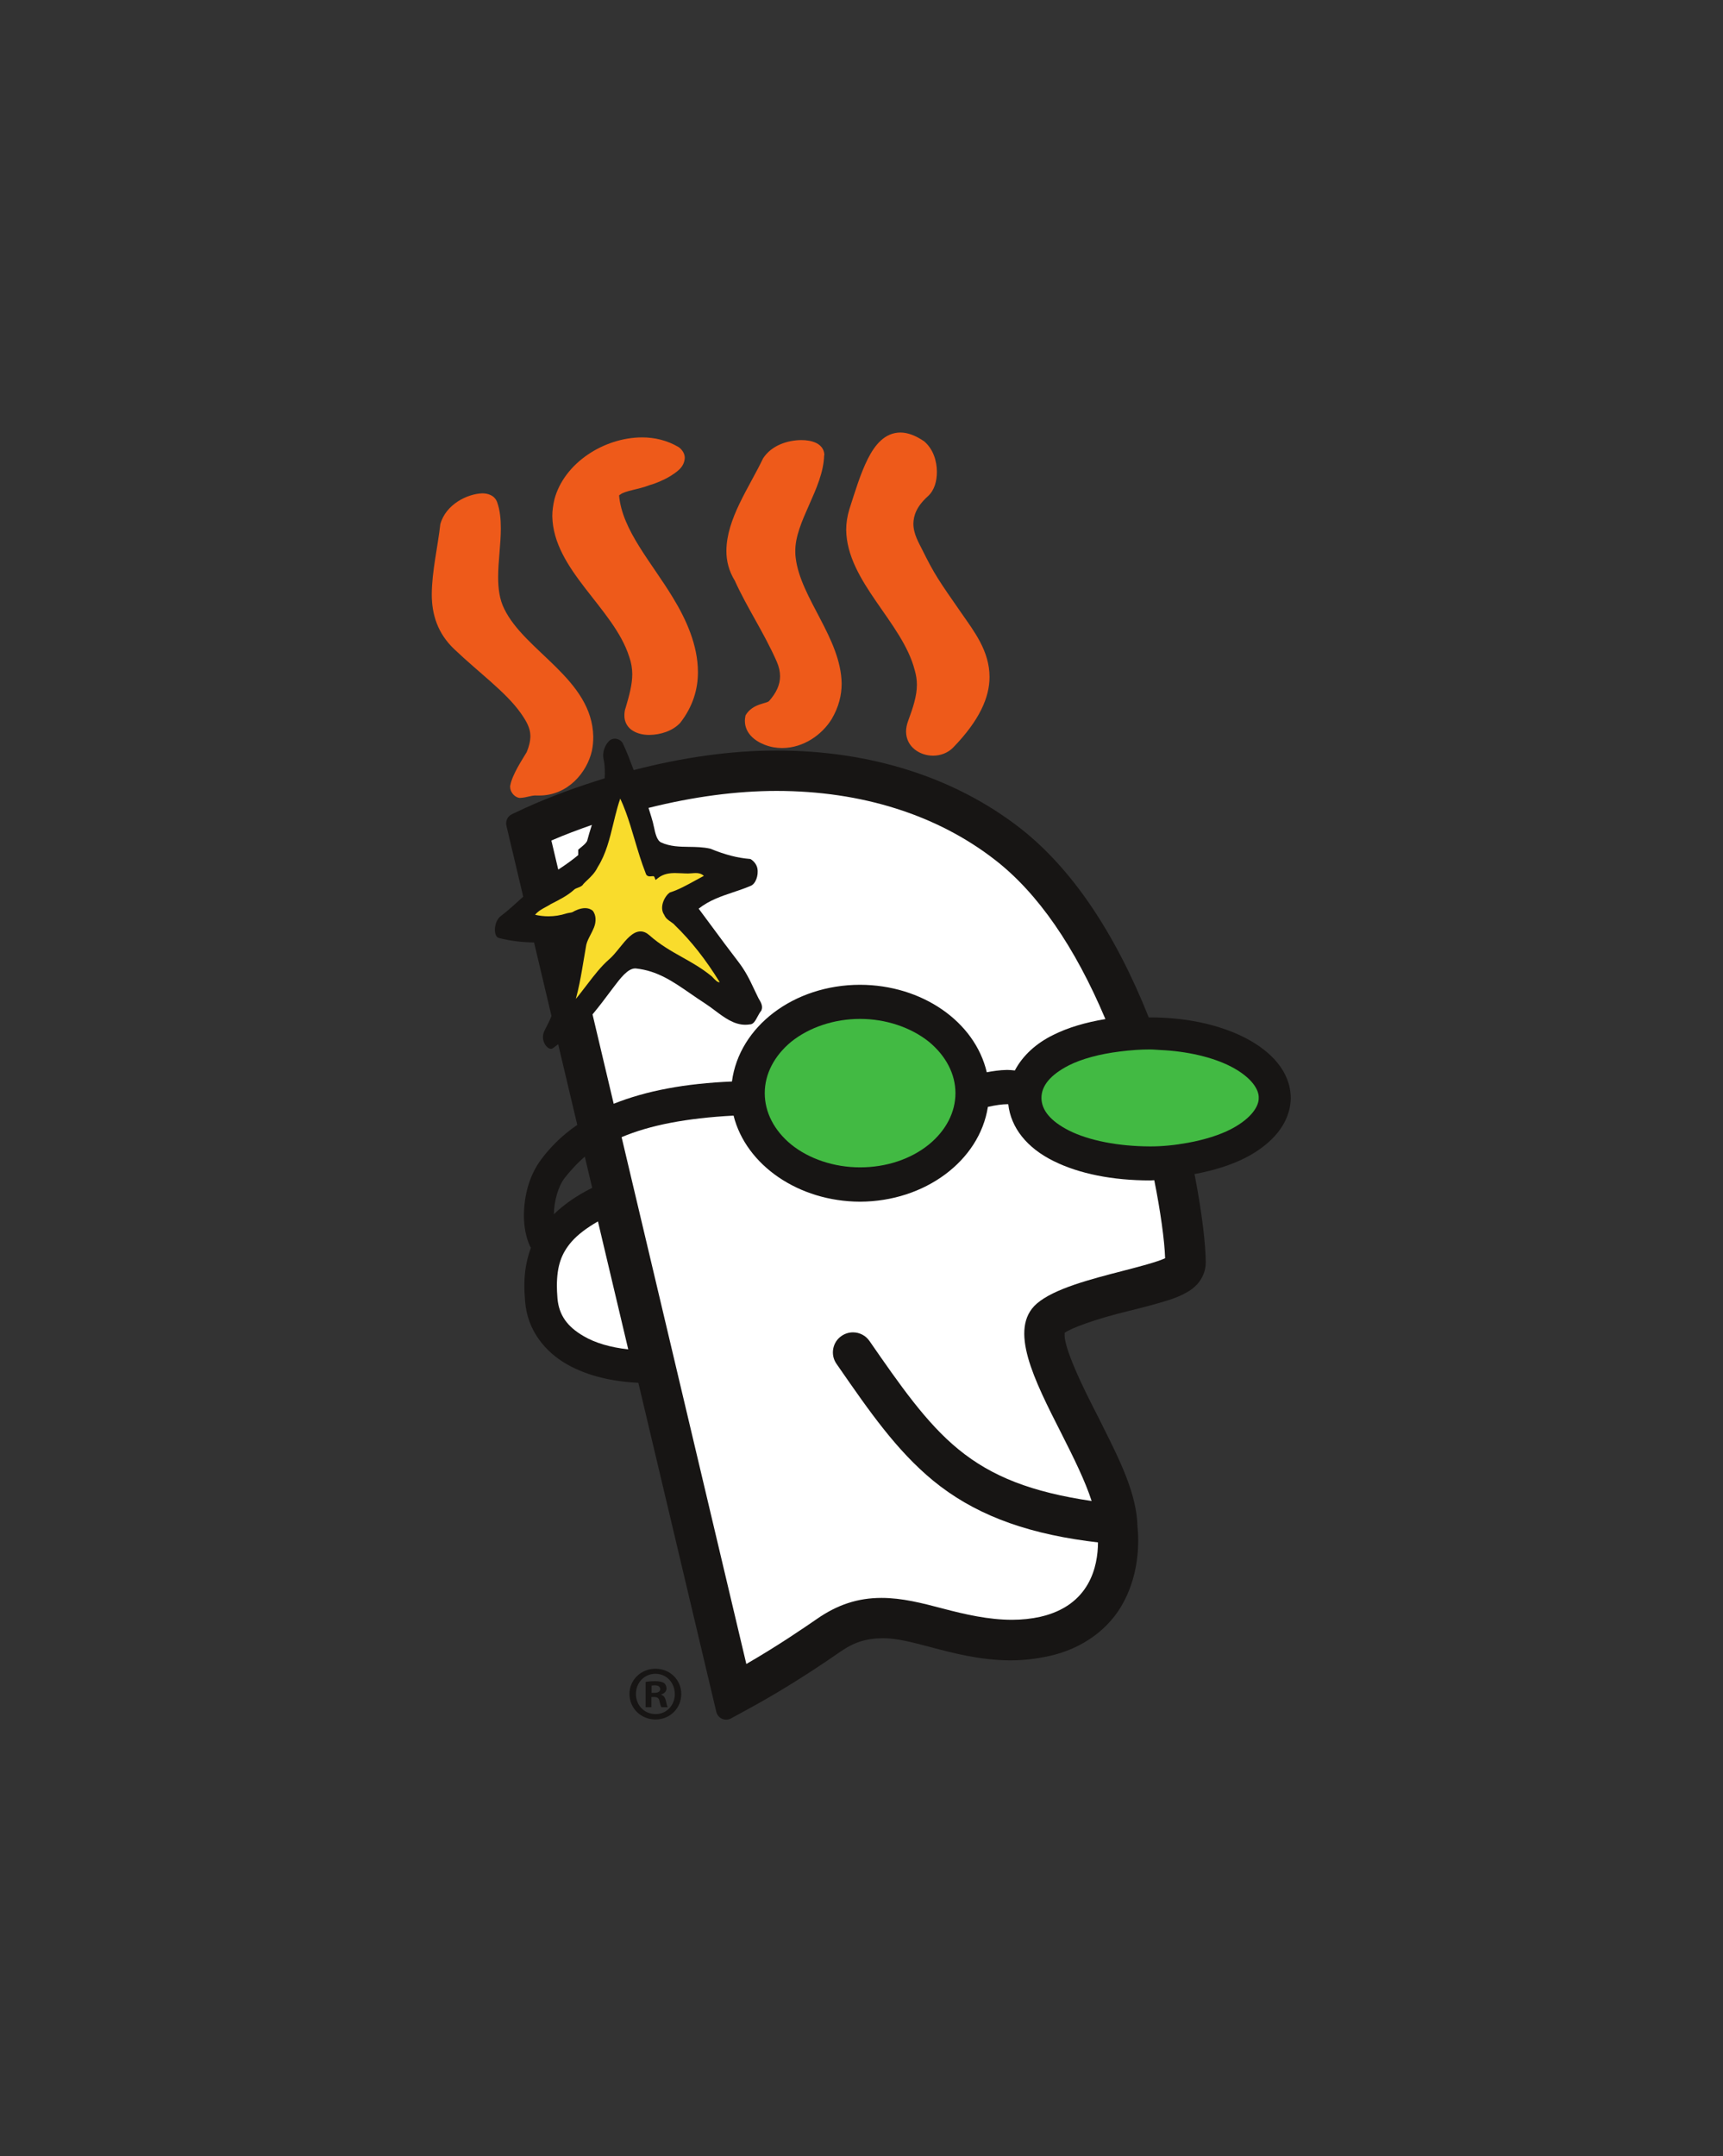 <?xml version="1.0" encoding="UTF-8" standalone="no"?>
<svg
   xmlns:dc="http://purl.org/dc/elements/1.1/"
   xmlns:cc="http://creativecommons.org/ns#"
   xmlns:rdf="http://www.w3.org/1999/02/22-rdf-syntax-ns#"
   xmlns:svg="http://www.w3.org/2000/svg"
   xmlns="http://www.w3.org/2000/svg"
   viewBox="0 0 246.667 308.547"
   height="308.547"
   width="246.667"
   xml:space="preserve"
   id="svg2"
   version="1.1"><rect x="0" y="0" width="246.667" height="308.547" fill="#333333" stroke="none"/><defs
     id="defs6" /><g
     transform="matrix(1.333,0,0,-1.333,0,308.547)"
     id="g10"><g
       transform="scale(0.1)"
       id="g12"><path
         id="path14"
         style="fill:#171514;fill-opacity:1;fill-rule:nonzero;stroke:none"
         d="m 1170.26,662.48 c -0.75,0 -1.73,0.071 -2.52,0.141" /><path
         id="path16"
         style="fill:#ee5a1a;fill-opacity:1;fill-rule:nonzero;stroke:none"
         d="m 854.563,1715.75 c -0.321,2.05 -0.43,4.28 -0.43,6.53 -0.656,32.31 30.023,67.69 30.98,103.61 l 0.18,0.15 v 0.83 c -0.301,6.36 -4.77,10.5 -9.188,12.47 -4.55,2.06 -9.839,2.89 -15.683,2.89 -14.016,-0.17 -31.496,-5.23 -40.848,-19.54 -15.144,-31.63 -39.203,-64.89 -39.433,-99.2 -0.106,-10.84 2.656,-21.85 9.058,-32.28 13.254,-29.25 31.188,-55.48 45.039,-86.85 2.442,-5.7 3.532,-10.84 3.532,-15.63 0,-9.37 -4.211,-18.07 -11.692,-26.5 -2.277,-3.1 -17.394,-2.46 -25.101,-15.06 l -0.36,-0.77 -0.125,-0.92 c -0.355,-1.59 -0.512,-3.14 -0.512,-4.71 0.106,-13.15 10.36,-21.44 21.391,-25.69 6.492,-2.47 12.629,-3.45 18.719,-3.45 23.23,0.12 42.82,14.53 53.015,30.92 7.641,12.89 10.813,25.72 10.813,38.31 -0.809,48.81 -44.141,91.55 -49.355,134.89" /><path
         id="path18"
         style="fill:#ee5a1a;fill-opacity:1;fill-rule:nonzero;stroke:none"
         d="m 1032.66,1656.34 c -25.02,35.99 -28.88,41.38 -42.433,68.66 -3.153,6.53 -9.286,16.28 -9.286,27.5 0.192,8.58 3.235,18.32 15.614,29.45 7.025,6.38 9.645,16.19 9.645,26.1 0,11.93 -4.03,24.7 -13.762,32.91 -9.348,6.29 -17.59,9.38 -25.5,9.38 -16.672,-0.15 -27.297,-13.09 -34.942,-28.32 -7.906,-15.66 -13.781,-35.39 -19.726,-53.82 -2.325,-7.57 -3.489,-15.02 -3.489,-22.38 0.852,-55.74 60.571,-99.13 73.676,-150.84 1.527,-5.24 2.266,-10.46 2.266,-15.36 0,-12.21 -4.18,-24.67 -9.391,-38.82 -1.449,-3.87 -2.246,-7.86 -2.246,-11.46 0.117,-16.96 15.309,-25.91 28.924,-25.91 h 0.16 c 7.62,0 15.72,2.73 21.62,8.86 28.19,29.1 38.95,53.75 38.95,75.69 -0.06,27.87 -16.59,48.93 -30.08,68.36" /><path
         id="path20"
         style="fill:#ee5a1a;fill-opacity:1;fill-rule:nonzero;stroke:none"
         d="m 541.488,1661.18 c -4.965,9.88 -6.496,21.53 -6.496,34.05 0,16.71 2.887,34.86 2.887,52.22 0,9.89 -0.832,19.48 -4.059,28.42 -2.906,7.27 -10.047,9.18 -15.957,9.18 -15.968,-0.57 -39.058,-11.74 -44.968,-33.1 -2.707,-24.3 -9.047,-50.62 -9.168,-75.21 -0.043,-21.83 6.371,-42.01 23.906,-58.75 27.027,-25.78 55.586,-46.16 71.609,-68.81 6.531,-9.23 10.281,-16.34 10.379,-24.5 0,-5.5 -1.379,-11.22 -3.957,-17.45 -4.383,-7.42 -15.723,-24.25 -17.676,-36.05 l -0.148,-0.86 0.148,-0.92 c 0,-5.57 5.52,-11.31 10.543,-11.31 0.313,0 0.61,0.09 0.992,0.09 6.141,0.32 10.563,2.52 15.711,2.52 0.438,0 0.723,0 0.84,-0.06 h 0.406 0.407 2.242 c 31.043,0.06 51.289,25 56.543,47.9 1.141,5.39 1.492,10.4 1.492,15.25 -1.156,61.98 -73.457,91.32 -95.676,137.39" /><path
         id="path22"
         style="fill:#ee5a1a;fill-opacity:1;fill-rule:nonzero;stroke:none"
         d="m 722.824,1672.86 c -22.984,38.1 -54.605,72.48 -57.929,109.86 0.082,0.12 0.082,0.42 1.367,1.09 4.656,3.94 20.406,5.64 30.941,9.91 6.449,1.75 15.16,5.29 22.77,9.87 7.265,4.7 14.863,9.48 15.453,19.43 0.094,4.5 -2.688,8.93 -6.555,11.65 -12.344,7.31 -25.844,10.45 -39.387,10.45 -40.777,-0.12 -83.589,-27.4 -94.023,-66.42 -1.441,-6.19 -2.301,-12.24 -2.301,-18.14 1.063,-57.94 65.996,-98.66 82.535,-150.81 l 0.125,-0.31 c 2.25,-6.36 3.141,-12.3 3.223,-18.44 0,-11.21 -3.223,-22.85 -7.09,-36.05 -1.035,-2.62 -1.344,-5.6 -1.344,-8.28 -0.222,-7.21 3.719,-13.34 9.016,-16.45 5.152,-3.22 11.348,-4.51 17.684,-4.51 12.089,0.11 25.238,4.25 33.289,13.03 13.625,17.51 19.015,36.21 18.968,54.46 -0.035,29.05 -12.851,56.95 -26.742,79.66" /><path
         id="path24"
         style="fill:#171514;fill-opacity:1;fill-rule:nonzero;stroke:none"
         d="m 1170.26,662.48 c -0.75,0 -1.73,0.071 -2.52,0.141" /><path
         id="path26"
         style="fill:#171514;fill-opacity:1;fill-rule:nonzero;stroke:none"
         d="m 594.875,1011.18 c 0.109,14.12 4.793,30.39 11.785,39.2 5.602,6.96 12.324,14.75 21.41,22.55 l 7.934,-33.45 c -17.121,-8.48 -30.281,-17.92 -41.129,-28.3 m 743.275,188.91 c -27.47,14.28 -63.39,22.35 -102.94,22.35 -0.49,0 -0.95,-0.06 -1.44,-0.06 -36.6,91.66 -82.87,160.01 -138.12,203.24 -70.23,54.53 -160.689,83.34 -261.587,83.34 -50.125,0 -101.875,-7.64 -153.5,-21.01 -3.708,9.78 -7.309,19.66 -11.692,28.69 -2.168,4.49 -9.387,7.12 -14.363,2.9 -4.43,-4.18 -8.156,-11.97 -6.106,-20.67 1.34,-6.58 1.364,-13.18 1.004,-19.76 -28.66,-8.88 -57.187,-19.02 -85.191,-31.78 l -14.36,-6.71 c -4.664,-2.17 -7.16,-7.32 -5.984,-12.33 l 18.063,-76.23 c -7.86,-7.09 -15.692,-14.5 -24.079,-20.82 -7.507,-5.47 -8.507,-21.66 -2.199,-23.5 12.891,-3.33 25.481,-4.65 37.922,-4.83 l 18.68,-78.81 c -0.285,-0.71 -0.504,-1.49 -0.793,-2.19 -2.117,-5.23 -5.34,-10.6 -7.137,-14.75 -4.351,-9.68 4.067,-20.89 9.113,-17.97 2.149,1.29 3.985,3 6.032,4.42 l 20.507,-86.54 c -18.238,-12.48 -30.25,-25.73 -38.792,-37.16 -12.969,-17.28 -18.34,-39.14 -18.508,-59.72 0,-11.85 1.883,-23.26 6.629,-33.631 0.199,-0.457 0.691,-0.84 0.918,-1.297 -4.887,-13.082 -7.125,-26.84 -7.079,-40.782 0,-5.46 0.348,-11.128 0.813,-16.89 2.359,-30.879 21.293,-54.328 45.719,-68 21.894,-12.219 48.418,-18.121 75.906,-19.41 l 83.715,-353.27 c 0.801,-3.269 3.066,-6.051 6.168,-7.43 1.398,-0.609 2.91,-0.921 4.414,-0.921 1.812,0 3.605,0.453 5.226,1.32 l 22.106,12.101 c 20.805,11.399 54.207,30.961 95.223,59.461 14.714,10.18 27.546,14.379 46.003,14.547 14.696,0 31.352,-4.367 50.633,-9.476 24.826,-6.59 52.956,-14.043 85.756,-14.313 13.97,0 28.09,1.563 41.93,4.66 35.71,7.782 64.98,29.09 80.23,58.36 10.11,19.222 15.29,41.242 15.44,65.551 0,6.789 -0.52,11.98 -0.81,15.269 -0.75,34.621 -19.05,71.133 -36.73,106.473 l -5.65,11.347 c -30.38,58.473 -36.26,80.192 -35.85,88.25 0.05,0.832 0.07,1.493 -0.12,1.621 6.51,5 33.69,15.11 69.16,23.629 16.11,3.993 31.47,7.961 44.07,12.071 6.3,2.191 12.49,4.5 18.28,7.98 4.12,2.211 7.63,4.942 11.27,8.828 5.73,6.594 8.91,14.774 8.91,23.114 -0.1,18.558 -3.81,52.628 -12.08,94.918 20.55,3.77 39.43,9.65 55.27,17.78 26.81,13.97 47.7,35.53 48.13,64.03 -0.43,28.59 -21.32,49.91 -48.13,64.01" /><path
         id="path28"
         style="fill:#ffffff;fill-opacity:1;fill-rule:nonzero;stroke:none"
         d="m 636.379,1225.68 c 6.539,7.94 13.406,16.79 20.984,27.06 l 1.711,2.26 c 7.09,9.39 15.117,20.02 23.117,20.02 0.266,0 0.539,-0.01 0.809,-0.04 23.027,-2.48 39.395,-13.77 58.34,-26.83 5.14,-3.55 10.476,-7.24 16.195,-10.92 3.516,-2.29 6.996,-4.9 10.356,-7.42 10.011,-7.5 20.351,-15.26 32.554,-15.26 h 0.008 c 1.637,0 3.297,0.14 4.934,0.41 h 0.047 c 3.711,0 5.847,4 8.113,8.23 1.168,2.17 2.367,4.42 3.855,6.25 l 0.192,0.23 0.125,0.28 c 2.019,4.48 -0.731,9.05 -2.379,11.78 -0.317,0.53 -0.598,0.98 -0.789,1.37 -1.68,3.39 -3.164,6.54 -4.59,9.55 -4.922,10.43 -9.176,19.42 -17.574,30.27 -9.52,12.33 -18.465,24.45 -27.121,36.17 -4.914,6.64 -9.84,13.32 -14.918,20.1 11.523,9.04 24.011,13.22 37.183,17.65 6.106,2.05 12.422,4.16 18.614,6.8 5.207,1.95 8.722,10.93 7.273,18.82 -0.926,4.56 -4.195,8.01 -6.961,9.73 l -0.477,0.3 -0.546,0.05 c -13.696,1.16 -26.454,4.48 -42.657,11.06 -7.894,1.74 -15.339,1.83 -22.543,1.93 -10.433,0.15 -20.277,0.28 -30.16,4.7 -4.644,2.23 -6.285,9.85 -7.734,16.58 -0.395,1.85 -0.781,3.64 -1.211,5.27 -0.977,3.63 -2.07,7.1 -3.16,10.59 -0.492,1.55 -0.981,3.12 -1.465,4.68 48.363,12.1 94.609,18.23 137.531,18.23 91.317,0 172.555,-25.69 234.905,-74.26 45.6,-35.42 85.37,-92.83 118.25,-170.68 -21.66,-3.57 -40.37,-9.23 -55.63,-16.83 -18.82,-9.13 -33.18,-22.36 -41.62,-38.33 -2.92,0.38 -5.71,0.51 -8.31,0.58 -8.16,-0.12 -16.05,-1.4 -21.84,-2.53 -12.78,54.46 -69.61,93.84 -136.138,93.93 -70.996,-0.09 -129.711,-44.61 -137.547,-103.84 -50.457,-2.12 -92.058,-9.95 -127.003,-23.89 l -22.723,95.95" /><path
         id="path30"
         style="fill:#ffffff;fill-opacity:1;fill-rule:nonzero;stroke:none"
         d="m 592.164,1412.35 c 14.59,6.33 29.414,11.79 43.481,16.74 -1.883,-5.94 -3.649,-11.66 -5.141,-17.39 -1.387,-2.5 -4.125,-4.74 -6.774,-6.9 -0.664,-0.55 -2.714,-2.29 -2.714,-2.29 v -5.78 c -6.239,-5.19 -12.977,-10.1 -21.461,-15.61 l -7.391,31.23" /><path
         id="path32"
         style="fill:#ffffff;fill-opacity:1;fill-rule:nonzero;stroke:none"
         d="m 667.59,1093.88 c 30.316,12.88 69.703,20.46 120.242,23.14 13.438,-53.49 70.188,-92.23 135.816,-92.4 69.555,0.18 128.252,43.82 137.322,101.77 h 0.01 c 7.9,1.81 15.58,2.88 20.58,2.88 0.49,0 0.91,-0.01 1.3,-0.04 2.82,-25.29 20.06,-46.91 48.71,-61.01 27.35,-13.59 63.19,-20.78 103.65,-20.78 1.23,0 2.42,0.09 3.61,0.18 0.28,0.02 0.56,0.05 0.83,0.06 6.68,-33.37 10.99,-64.391 11.65,-83.75 -7.93,-3.879 -28.9,-9.321 -44.42,-13.34 l -0.7,-0.192 c -34.91,-9 -74.31,-19.179 -92.83,-35.308 -30.56,-26.899 -2.87,-81.41 26.45,-139.102 13.67,-26.976 25.6,-51.179 32.59,-72.699 -64.39,9.52 -107.19,26.133 -143.02,55.441 -34.525,28.2 -62.833,69.059 -95.607,116.372 -3.992,5.777 -10.593,9.238 -17.664,9.238 -4.398,0 -8.652,-1.328 -12.3,-3.84 -4.711,-3.191 -7.895,-8.09 -8.946,-13.77 -1.05,-5.71 0.207,-11.46 3.52,-16.191 l 2.008,-2.891 c 33.445,-48.269 62.328,-89.957 101.679,-122.418 42.35,-34.718 94.89,-55.339 165.37,-64.898 4.6,-0.633 8.26,-1.082 11.77,-1.492 -0.09,-25.5 -8.66,-67.692 -61.89,-79.84 -9.51,-2.141 -19.79,-3.23 -30.56,-3.23 -25.01,0 -50.21,5.75 -73.71,11.941 -22.812,5.98 -44.023,11.551 -66.398,11.551 -25.339,0 -47.586,-7.321 -69.984,-23.043 -12.516,-8.61 -41.039,-28.231 -75.133,-47.899 L 667.59,1093.88" /><path
         id="path34"
         style="fill:#ffffff;fill-opacity:1;fill-rule:nonzero;stroke:none"
         d="m 674.715,866.082 c -19.055,2.066 -35.52,6.918 -47.777,14.117 -17.879,10.289 -26.583,22.762 -28.215,40.442 -0.442,5.73 -0.653,10.148 -0.653,13.839 0.172,21.122 4.641,34.399 15.946,47.372 6.511,7.367 15.98,14.628 28.156,21.568 l 32.543,-137.338" /><path
         id="path36"
         style="fill:#42ba43;fill-opacity:1;fill-rule:nonzero;stroke:none"
         d="m 1235.05,1083.96 c -34.17,0.1 -65.72,6.33 -87.09,17.09 -19.55,9.97 -29.46,21.76 -29.46,35.04 0,13.14 9.91,24.89 29.47,34.92 13.96,6.99 32.93,12.13 54.86,14.85 11.86,1.48 21.99,2.17 31.85,2.17 h 0.64 c 2.2,0 4.3,-0.16 6.42,-0.3 1.34,-0.1 2.68,-0.2 4.06,-0.26 29.1,-1.26 56.95,-7.78 76.4,-17.89 22.33,-11.64 29.95,-24.89 29.64,-33.42 0.3,-8.65 -7.32,-21.89 -29.65,-33.6 -12.16,-6.3 -28.21,-11.39 -46.42,-14.72 -14.34,-2.61 -27.61,-3.89 -40.55,-3.89 l -0.17,0.01" /><path
         id="path38"
         style="fill:#42ba43;fill-opacity:1;fill-rule:nonzero;stroke:none"
         d="m 923.648,1061.48 c -27.644,0 -54.582,8.92 -73.882,24.49 -18.336,15.02 -28.442,34.62 -28.442,55.19 0,20.41 10.106,40.02 28.461,55.19 19.426,15.56 46.352,24.49 73.863,24.49 27.469,0 54.43,-8.93 73.942,-24.51 18.39,-15.17 28.54,-34.77 28.54,-55.17 0,-20.55 -10.15,-40.15 -28.567,-55.2 -19.579,-15.79 -45.829,-24.48 -73.915,-24.48" /><path
         id="path40"
         style="fill:#f9dc2c;fill-opacity:1;fill-rule:nonzero;stroke:none"
         d="m 618.473,1242.42 c 2.976,10.97 4.965,21.59 6.511,30.53 0.688,3.93 1.352,7.89 2.02,11.94 0.84,5.01 1.691,10.17 2.648,15.53 0.852,3.59 2.614,7 4.489,10.62 1.3,2.52 2.648,5.12 3.828,8.05 2.551,6.57 2.117,13.14 -1.16,17.61 l -0.188,0.25 -0.238,0.18 c -2.188,1.75 -4.883,2.63 -8.004,2.63 -5.367,0 -10.672,-2.63 -13.367,-4.19 -0.914,-0.45 -2.157,-0.64 -3.465,-0.85 -1.129,-0.18 -2.266,-0.37 -3.383,-0.73 -6.285,-2.01 -12.738,-3.01 -19.176,-3.01 -4.765,0 -9.562,0.56 -14.324,1.65 3.246,3.9 7.426,6.14 11.492,8.34 1.93,1.05 3.789,2.05 5.477,3.17 4.398,2.21 8.89,4.49 13.332,7.1 3.379,1.99 7.781,4.77 11.855,8.55 0.973,0.83 2.477,1.39 3.934,1.93 2.152,0.81 4.578,1.73 5.773,3.94 1.34,1.45 2.762,2.8 4.215,4.17 4.012,3.81 8.156,7.74 11.25,14.09 8.824,13.98 12.832,30.58 16.715,46.61 0.664,2.74 1.328,5.49 2.02,8.23 1.511,6.02 3.211,12.36 5.398,18.6 2.02,-4.29 3.969,-9.01 5.984,-14.48 3.5,-9.51 6.387,-19.22 9.438,-29.49 3.555,-11.98 7.242,-24.37 12.008,-36.48 0.226,-0.97 1.215,-3.07 4.425,-3.07 0.532,0 1.114,0.06 1.711,0.13 0.481,0.05 0.973,0.1 1.457,0.1 0.961,0 1.372,-0.18 1.782,-1.19 l 1.152,-2.9 2.426,1.95 c 6.039,4.83 12.785,5.48 18.582,5.48 2.297,0 4.613,-0.11 6.914,-0.22 2.375,-0.12 4.746,-0.23 7.09,-0.23 1.269,0 2.617,0.1 4.004,0.22 1.351,0.11 2.742,0.23 4.156,0.23 2.723,0 5.812,-0.41 8.684,-2.99 -3.243,-1.69 -6.442,-3.45 -9.618,-5.21 -9.043,-4.98 -17.59,-9.69 -26.582,-12.55 l -0.328,-0.09 -0.281,-0.21 c -3.074,-2.11 -6.859,-7.57 -7.828,-13.52 -0.637,-3.94 0.09,-7.52 2.109,-10.37 1.387,-3.58 4.375,-5.62 7.02,-7.43 1.683,-1.15 3.265,-2.22 4.312,-3.57 17.551,-16.98 33.266,-36.94 48.192,-61.19 -0.168,-0.04 -0.344,-0.06 -0.516,-0.06 -1.957,0 -4.262,2.4 -6.5,4.71 l -1.48,1.54 c -10.618,8.73 -21.387,14.77 -31.786,20.6 -11.66,6.55 -23.714,13.3 -35.414,23.72 -2.984,2.63 -6.129,3.97 -9.343,3.97 -8.321,0 -15.223,-8.53 -22.512,-17.55 -3.703,-4.58 -7.528,-9.32 -11.375,-12.56 -8.641,-7.59 -15.735,-16.84 -22.598,-25.78 -1.711,-2.24 -3.426,-4.47 -5.164,-6.68 -0.801,-1.02 -1.586,-2.05 -2.383,-3.1 -1.8,-2.36 -3.531,-4.63 -5.39,-6.71 v 0.04" /><path
         id="path42"
         style="fill:#171514;fill-opacity:1;fill-rule:nonzero;stroke:none"
         d="m 699.801,497.309 h 2.969 c 3.476,0 6.277,1.16 6.277,3.953 0,2.488 -1.809,4.129 -5.785,4.129 -1.641,0 -2.797,-0.153 -3.461,-0.321 z m -0.16,-15.36 h -6.282 v 27.082 c 2.481,0.489 5.942,0.828 10.407,0.828 5.121,0 7.425,-0.828 9.414,-1.98 1.48,-1.168 2.64,-3.309 2.64,-5.949 0,-2.981 -2.308,-5.282 -5.613,-6.27 v -0.34 c 2.641,-0.98 4.129,-2.961 4.961,-6.601 0.82,-4.137 1.312,-5.778 1.973,-6.77 h -6.77 c -0.836,0.992 -1.324,3.473 -2.148,6.61 -0.493,2.972 -2.149,4.281 -5.614,4.281 h -2.968 z m -16.688,14.199 c 0,-12.058 8.926,-21.628 21.137,-21.628 11.898,0 20.648,9.57 20.648,21.46 0,12.071 -8.75,21.809 -20.808,21.809 -12.051,0 -20.977,-9.738 -20.977,-21.641 m 48.723,0 c 0,-15.359 -12.063,-27.41 -27.746,-27.41 -15.528,0 -27.903,12.051 -27.903,27.41 0,15.032 12.375,27.082 27.903,27.082 15.683,0 27.746,-12.05 27.746,-27.082" /></g></g></svg>